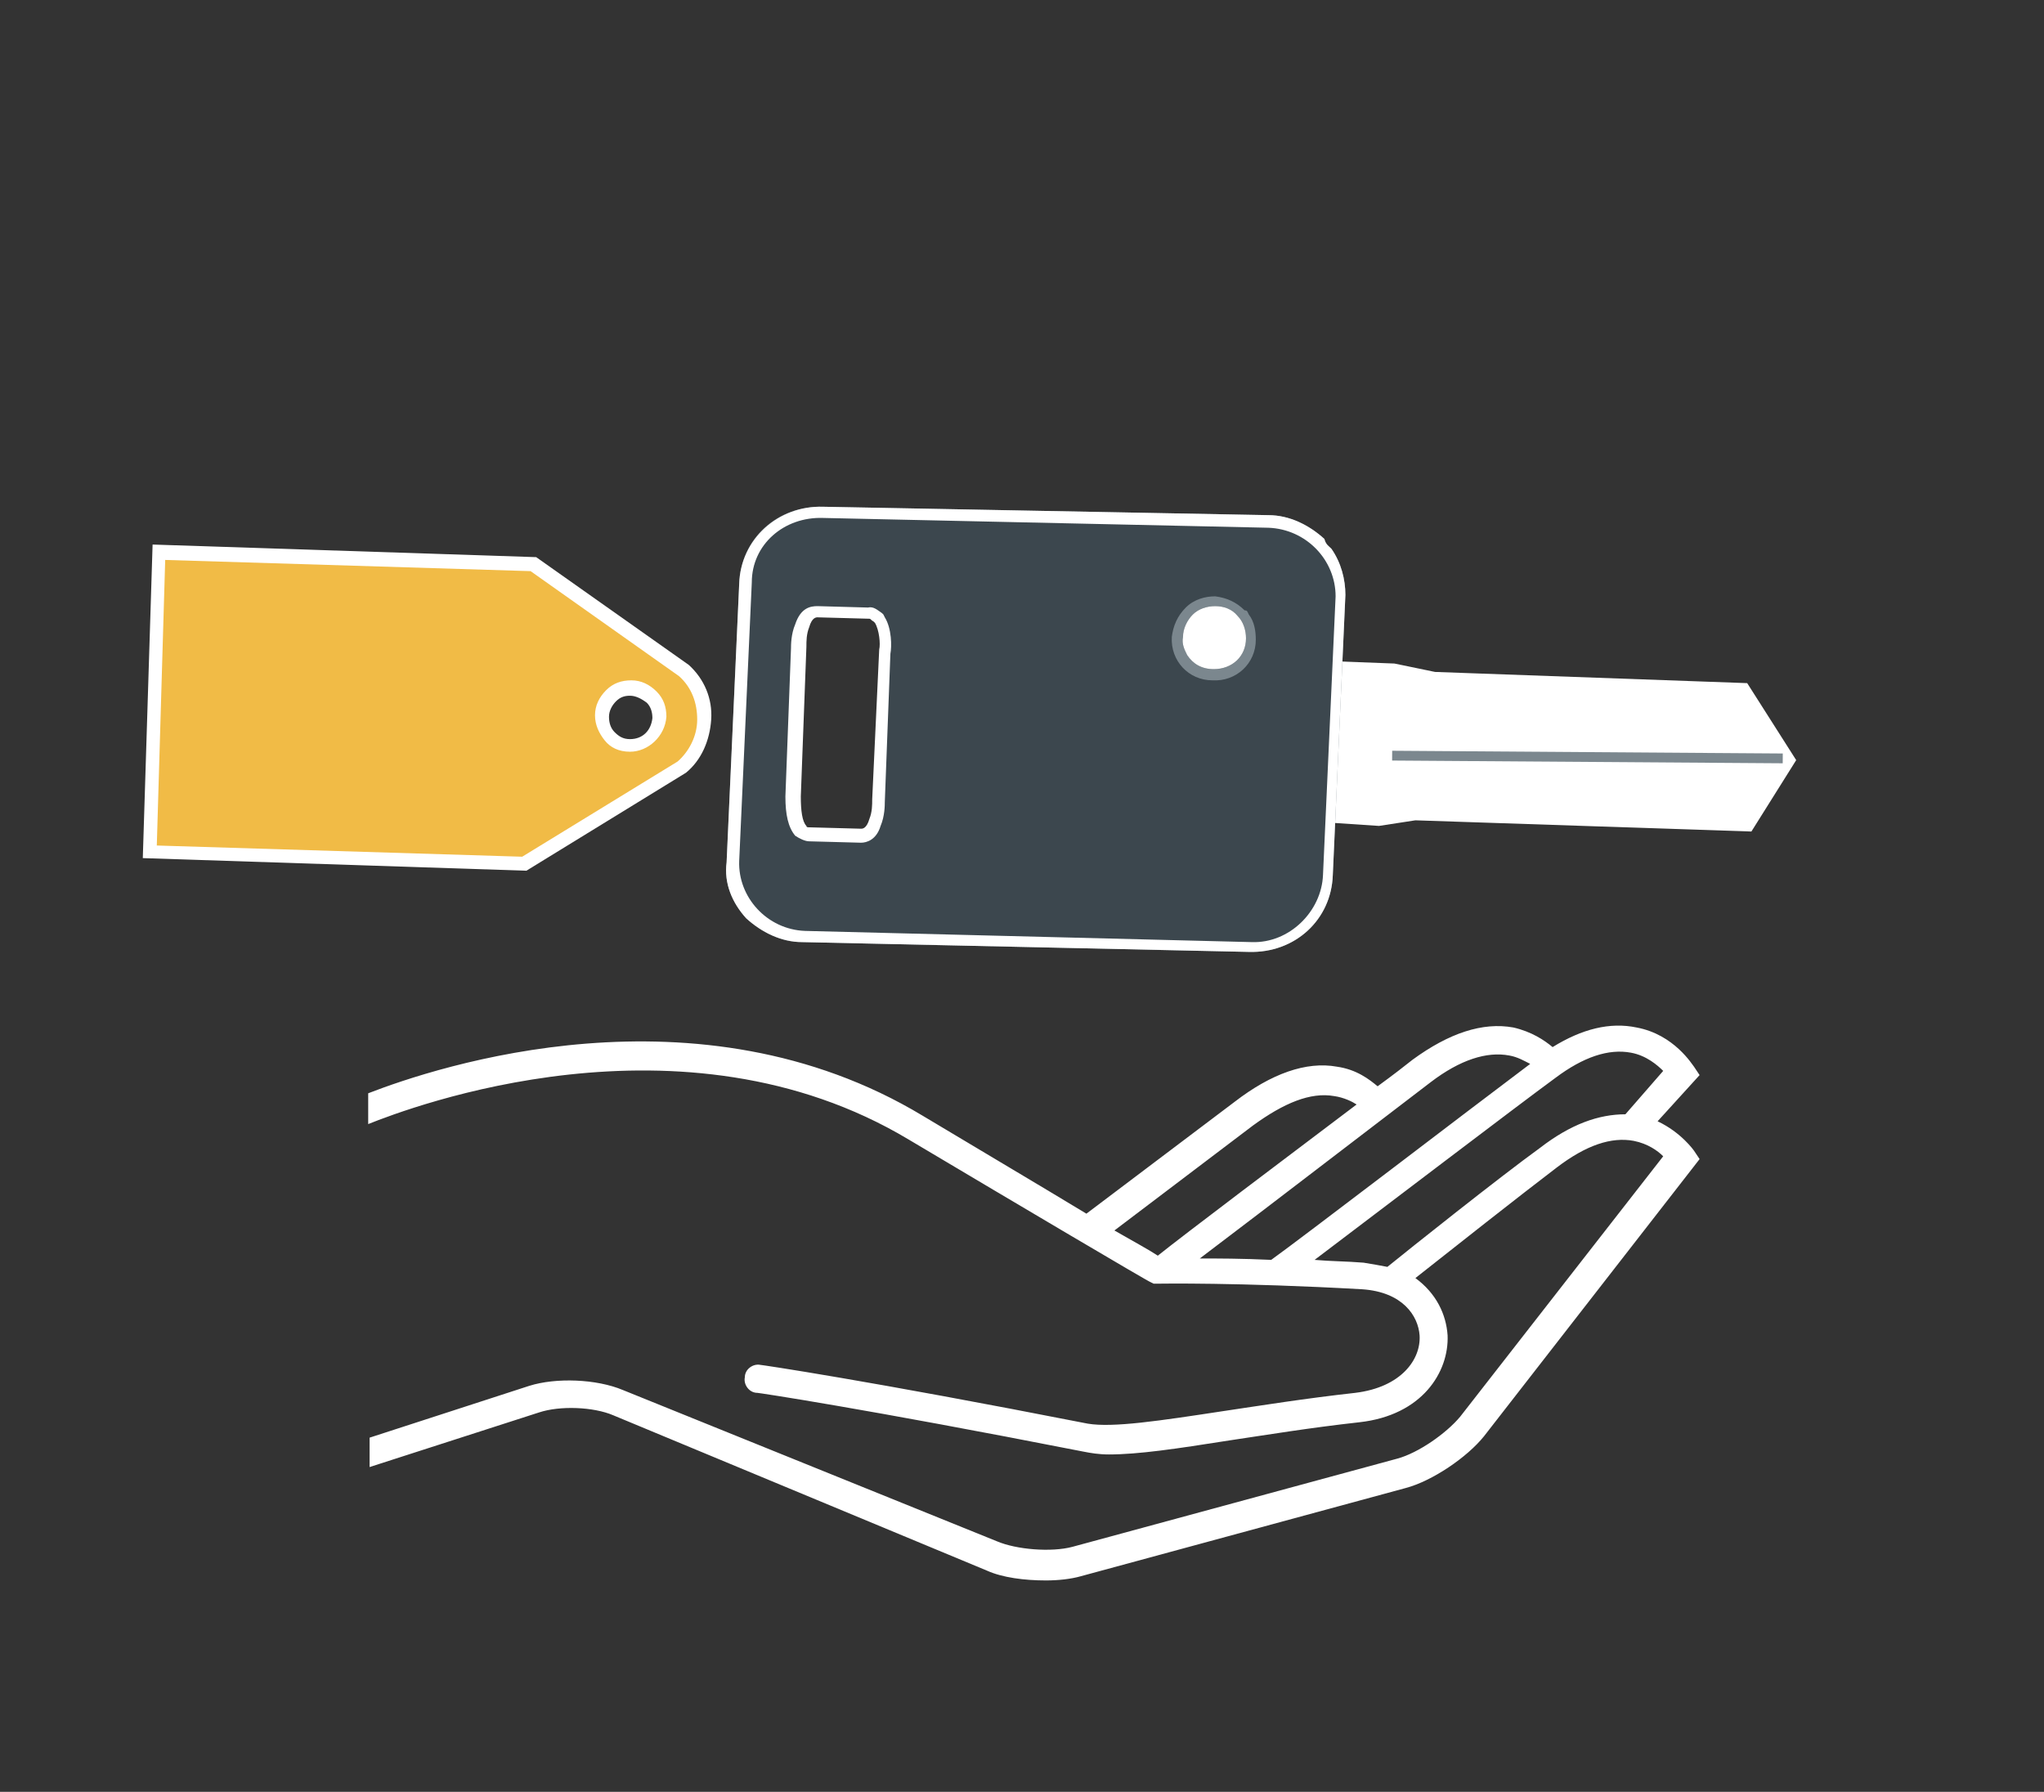 <svg xmlns="http://www.w3.org/2000/svg" viewBox="0 0 146 128" class="undefined"><rect x="0" y="0" width="146" height="128" fill="#333333" stroke="none"/><style>.a{fill:#FFF;}.b{fill:#7B878E;}.c{fill:#3C474E;}.d{fill:none;}.e{fill:#F1BB46;}</style><path d="M118.4 80.1l3-3.3 -0.4-0.6c-0.1-0.1-1.4-2.3-4.1-2.8 -1.9-0.4-3.9 0.1-6 1.4 -0.6-0.5-1.5-1.1-2.8-1.4 -2.2-0.4-4.6 0.4-7.2 2.3 -0.5 0.4-1.4 1.1-2.5 1.9 -0.6-0.5-1.5-1.2-2.9-1.4 -2.2-0.4-4.7 0.5-7.3 2.5l-10.6 8c-3.3-2-7.7-4.6-11.7-7 -16.1-9.7-34.7-3.5-39.6-1.6v2.2c3-1.2 22.4-8.6 38.6 1.1 7.9 4.7 17.2 10.2 17.3 10.2l0.2 0.1 0.3 0c0.1 0 5.7-0.1 14.6 0.4 2.9 0.2 4 1.9 4.1 3.3 0.1 1.7-1.3 3.7-4.6 4.1 -3.6 0.4-6.7 0.9-9.4 1.3 -4.6 0.7-7.9 1.2-9.7 0.9 -15.8-3.1-23.3-4.2-23.4-4.2 -0.5-0.1-1.1 0.3-1.1 0.9 -0.1 0.5 0.3 1.1 0.9 1.1 0.1 0 7.5 1.1 23.3 4.2 0.5 0.1 1.1 0.2 1.8 0.2 2.1 0 4.8-0.4 8.6-1 2.7-0.4 5.7-0.9 9.3-1.3 4.5-0.5 6.4-3.6 6.3-6.2 -0.1-1.5-0.8-3-2.3-4.1 2.4-1.9 7.6-6 10.1-7.9 2.1-1.6 3.9-2.2 5.5-1.9 1 0.2 1.7 0.7 2.1 1.1l-14.5 18.6c-1 1.2-3 2.6-4.5 3l-23.2 6.3c-1.5 0.4-4 0.2-5.4-0.4L44.5 99.3c-1.9-0.8-4.8-0.9-6.7-0.3l-11.4 3.7v2.1l12.1-3.9c1.5-0.5 3.9-0.4 5.3 0.2l26.7 11.1c1.1 0.5 2.7 0.7 4.2 0.7 0.9 0 1.8-0.1 2.5-0.3l23.2-6.3c1.9-0.5 4.4-2.2 5.6-3.7l15.4-19.8 -0.4-0.6C121 82.2 120.1 80.9 118.4 80.1zM82.7 89.7c-0.6-0.4-1.7-1-3.1-1.8l9.9-7.5c2.2-1.6 4.1-2.4 5.8-2.1 0.7 0.1 1.3 0.4 1.6 0.6C92 82.6 84.7 88.1 82.7 89.7zM85.7 89.9c4.5-3.4 14-10.7 16.5-12.6 2.1-1.6 4-2.2 5.6-1.9 0.6 0.1 1.1 0.4 1.5 0.6 -4 3-16.4 12.5-18.5 14C88.7 89.9 87 89.9 85.7 89.9zM116.1 79.6c-1.9 0-3.9 0.7-6.1 2.4 -2.9 2.1-9.3 7.2-10.9 8.5 -0.5-0.1-1.1-0.2-1.7-0.3 -1.2-0.1-2.4-0.1-3.5-0.2 4.5-3.4 14.6-11.1 17.2-13 2-1.5 3.8-2.1 5.4-1.8 1.1 0.2 1.9 0.9 2.3 1.3L116.1 79.6z" class="a"/><polygon points="125 59 101.1 58.2 98.5 58.6 94.5 58.4 94.7 47.6 99.6 47.8 102.5 48.4 124.6 49.2 127.9 54.4 " class="a"/><path d="M124.8 48.8l3.5 5.5 -3.2 5.1 -24-0.8L98.5 59 94 58.7l0.3-11.5 5.3 0.2 2.9 0.6L124.8 48.8zM127.4 54.4l-3.1-4.8 -21.9-0.9 -2.9-0.6L95 48.1l-0.2 10.1 3.7 0.2 2.6-0.4 23.7 0.8L127.4 54.4z" class="a"/><path d="M95.1 39.2c0.7 1 1 2.2 1 3.3l-0.9 20c-0.1 3.2-2.7 5.6-6 5.5l-31.9-0.7c-1.5 0-2.9-0.7-4-1.7 -1-1.1-1.6-2.5-1.4-4l0.9-19.9c0.1-3.2 2.7-5.6 6-5.5l31.8 0.6c1.5 0 2.9 0.7 4 1.7C94.7 38.9 94.9 39 95.1 39.2zM54.1 64c0.1 0.2 0.2 0.3 0.4 0.5 0.8 0.8 1.8 1.3 2.9 1.3l31.9 0.7c2.3 0.1 4.3-1.8 4.4-4l0.9-19.9c0-1.1-0.3-2.2-1.1-2.9 -0.8-0.8-1.8-1.3-2.9-1.3l-31.9-0.7c-2.3-0.1-4.3 1.8-4.4 4l-0.8 19.8C53.4 62.5 53.6 63.3 54.1 64z" class="b"/><path d="M95.1 39.2c0.7 1 1 2.2 1 3.3l-0.9 20c-0.1 3.2-2.7 5.6-6 5.5l-31.9-0.7c-1.5 0-2.9-0.7-4-1.7 -1-1.1-1.6-2.5-1.4-4l0.9-19.9c0.1-3.2 2.8-5.6 6-5.5l31.8 0.6c1.5 0 2.9 0.7 4 1.7C94.7 38.9 94.9 39 95.1 39.2zM54.1 64c0.1 0.2 0.2 0.3 0.4 0.5 0.8 0.8 1.8 1.3 2.9 1.3l31.9 0.7c2.3 0.1 4.3-1.8 4.4-4l0.9-19.9c0-1.1-0.3-2.2-1.1-2.9 -0.8-0.8-1.8-1.3-2.9-1.3l-31.9-0.7c-2.3-0.1-4.3 1.8-4.4 4l-0.8 19.8C53.4 62.5 53.6 63.3 54.1 64z" class="a"/><path d="M90.6 37.7L58.8 37c-2.8-0.1-5.1 1.9-5.1 4.6l-0.9 19.9c-0.1 2.6 2 4.9 4.7 5l31.9 0.8c2.7 0.1 5-2.2 5.1-4.8l0.9-19.9C95.4 40 93.3 37.8 90.6 37.7zM63.5 46.7L63 57.1c0 0.8-0.2 2.5-1.3 2.6l-3.5-0.1c-0.2 0-0.4-0.1-0.7-0.3C57 58.7 57 57.4 57 56.8l0.4-10.4c0-0.8 0.2-2.5 1.3-2.6l3.5 0.1c0.2 0 0.4 0.1 0.7 0.3 0.1 0.1 0.1 0.1 0.1 0.2C63.5 45.1 63.5 46.2 63.5 46.7z" class="c"/><path d="M86.8 42.9c1.4 0 2.6 1.3 2.5 2.7 0 1.4-1.3 2.6-2.7 2.5 -1.4 0-2.6-1.3-2.5-2.7C84.1 44 85.3 42.8 86.8 42.9" class="d"/><path d="M89.2 43.9c0.4 0.5 0.5 1.2 0.5 1.8 0 1.7-1.4 3-3.1 2.9 -1.7 0-3-1.4-2.9-3.1 0.1-0.8 0.4-1.5 1-2.1s1.4-0.8 2.1-0.8l0 0c0.8 0.1 1.5 0.4 2.1 1C89.1 43.6 89.1 43.7 89.2 43.9zM84.8 46.8c0.4 0.6 1 1 1.9 1 1.3 0 2.3-0.9 2.3-2.2 0-0.6-0.2-1.2-0.6-1.6 -0.4-0.5-1-0.7-1.6-0.7s-1.2 0.2-1.6 0.6 -0.7 1-0.7 1.6C84.4 46 84.6 46.4 84.8 46.8z" class="b"/><polygon points="125 59 101.1 58.2 98.5 58.6 94.5 58.4 94.7 47.6 99.6 47.8 102.5 48.4 124.6 49.2 127.9 54.4 " class="d"/><rect x="113" y="40.1" transform="matrix(0.007 -1 1 0.007 58.546 167.05)" width="0.7" height="27.9" class="b"/><path d="M84.8 46.8c0.4 0.6 1 1 1.9 1 1.3 0 2.3-0.9 2.3-2.2 0-0.6-0.2-1.2-0.6-1.6 -0.4-0.5-1-0.7-1.6-0.7s-1.2 0.2-1.6 0.6 -0.7 1-0.7 1.6C84.4 46 84.6 46.4 84.8 46.8z" class="a"/><path d="M48.8 47.8l-10.7-7.6 -26.7-0.8 -0.7 21.4 26.7 0.8 11.2-6.9C50.6 53.2 50.9 49.8 48.8 47.8zM44.9 53.2c-1.1 0-2-1-1.9-2.1 0-1.1 1-2 2.1-1.9 1.1 0 2 1 1.9 2.1C47 52.4 46 53.3 44.9 53.2z" class="e"/><path d="M37.6 62.2l-27.4-0.9 0.7-22.4 27.4 0.9 10.9 7.7c1.1 1 1.7 2.4 1.6 3.9 -0.1 1.5-0.7 2.9-1.8 3.8L37.6 62.2zM11.2 60.4l26.1 0.8 11.1-6.8c0.8-0.7 1.4-1.8 1.4-3 0-1.2-0.4-2.3-1.3-3.1l-10.6-7.5 -26.1-0.8L11.2 60.4zM45 53.7C45 53.7 44.9 53.7 45 53.7c-0.8 0-1.4-0.3-1.8-0.8s-0.7-1.1-0.7-1.8c0-0.7 0.3-1.3 0.8-1.8 0.5-0.5 1.1-0.7 1.8-0.7 0.7 0 1.3 0.3 1.8 0.8 0.5 0.5 0.7 1.1 0.7 1.8C47.5 52.6 46.3 53.7 45 53.7zM45 49.7c-0.4 0-0.7 0.1-1 0.4 -0.3 0.3-0.5 0.7-0.5 1.1 0 0.4 0.1 0.8 0.4 1.1 0.3 0.3 0.6 0.5 1.1 0.5v0c0.9 0 1.5-0.6 1.6-1.5 0-0.4-0.1-0.8-0.4-1.1C45.8 49.9 45.4 49.7 45 49.7 45 49.7 45 49.7 45 49.7z" class="a"/><path d="M61.5 60.2C61.4 60.2 61.4 60.2 61.5 60.2l-3.7-0.1c-0.3 0-0.7-0.2-1-0.4 -0.5-0.6-0.7-1.5-0.7-2.8l0.4-10.6c0-0.2 0-1 0.3-1.7 0.4-1.2 1.1-1.3 1.6-1.3 0 0 0 0 0 0l3.6 0.1c0.4-0.1 0.7 0.2 1 0.4l0.1 0.1 0.1 0.2c0.5 0.8 0.5 2.1 0.4 2.6l-0.4 10.6c0 0.2 0 1-0.3 1.7C62.6 60 61.9 60.2 61.5 60.2zM57.8 59.1l3.7 0.1c0.1 0 0.4 0 0.6-0.7 0.2-0.5 0.2-1 0.2-1.4l0.5-10.7c0.1-0.4 0-1.4-0.3-1.9l-0.1-0.1c-0.2-0.1-0.2-0.2-0.3-0.2l-3.7-0.1c-0.1 0-0.4 0-0.6 0.7 -0.2 0.5-0.2 1-0.2 1.4l-0.4 10.7c0 1 0.1 1.8 0.4 2.1C57.6 59.1 57.7 59.1 57.8 59.1z" class="a"/></svg>